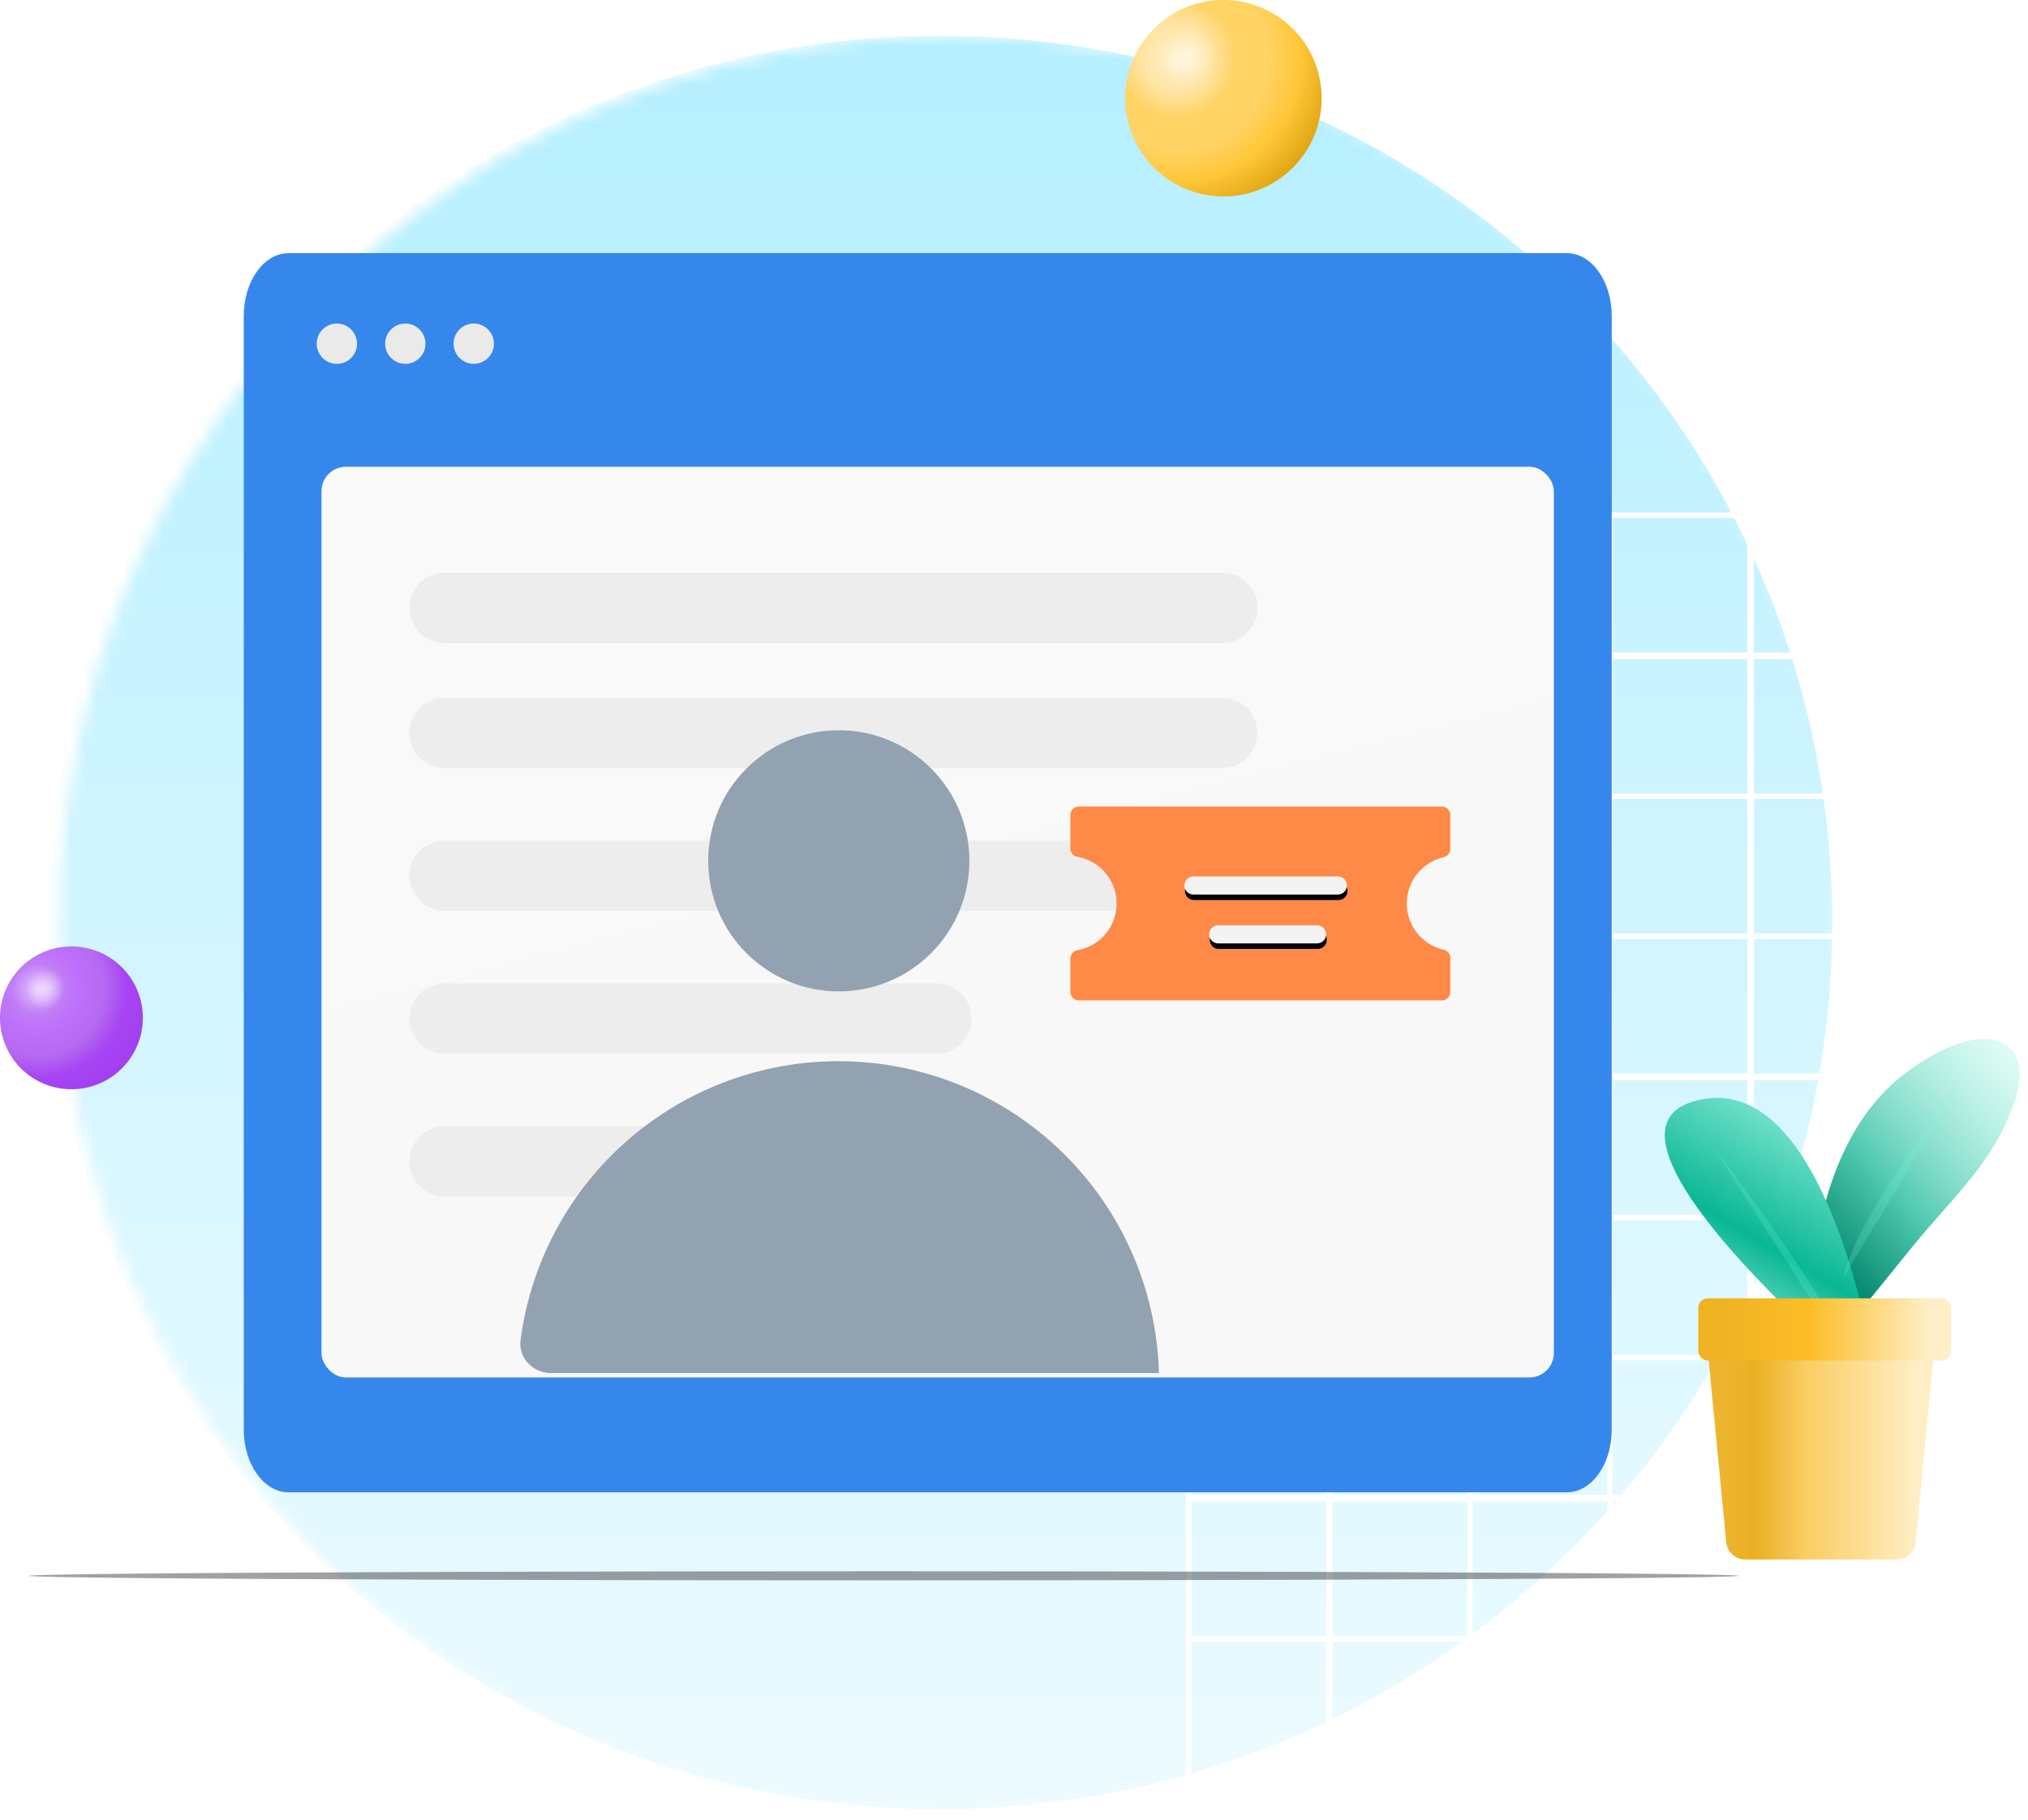 <svg xmlns="http://www.w3.org/2000/svg" width="156" height="140" fill="none" viewBox="0 0 156 140"><mask id="fs-2npc9flhba" style="mask-type:alpha" width="138" height="138" x="4" y="2" maskUnits="userSpaceOnUse"><path fill="url(#paint0_linear_7107_19262)" d="M73.19 140c37.902 0 68.627-30.725 68.627-68.627 0-37.9-30.725-68.626-68.626-68.626S4.565 33.472 4.565 71.373C4.565 109.275 35.29 140 73.19 140z"/></mask><g mask="url(#fs-2npc9flhba)"><path fill="url(#paint1_linear_7107_19262)" d="M72.323 139.198c37.896 0 68.617-30.546 68.617-68.226S110.219 2.747 72.323 2.747 3.705 33.293 3.705 70.972c0 37.68 30.721 68.226 68.618 68.226z"/><path fill="#fff" d="M94.356 39.423a3.129 3.129 0 00-3.129 3.129v170.183H264.54V39.423H94.356zm169.675 10.773h-10.35V39.847h10.35v10.35zm-85.935 64.812v-10.349h10.349v10.349h-10.349zm10.349.509v10.35h-10.349v-10.35h10.349zm-10.774-.509h-10.349v-10.349h10.349v10.349zm0 .509v10.35h-10.349v-10.35h10.349zm-10.858 10.35h-10.35v-10.35h10.35v10.35zm0 .424v10.35h-10.35v-10.35h10.35zm.509 0h10.349v10.35h-10.349v-10.35zm10.349 10.774v10.349h-10.349v-10.349h10.349zm.425 0h10.349v10.349h-10.349v-10.349zm0-.424v-10.35h10.349v10.35h-10.349zm10.773-10.35h10.35v10.35h-10.35v-10.35zm0-.424v-10.35h10.35v10.35h-10.35zm0-10.859v-10.349h10.35v10.349h-10.35zm0-10.773v-10.35h10.35v10.35h-10.35zm-.424 0h-10.349v-10.35h10.349v10.35zm-10.774 0h-10.349v-10.35h10.349v10.35zm-10.858 0h-10.35v-10.35h10.35v10.35zm0 .424v10.349h-10.35v-10.349h10.35zm-10.774 10.349H145.69v-10.349h10.349v10.349zm0 .509v10.35H145.69v-10.35h10.349zm0 10.774v10.35H145.69v-10.35h10.349zm0 10.774v10.349H145.69v-10.349h10.349zm.424 0h10.35v10.349h-10.35v-10.349zm10.35 10.858v10.35h-10.35v-10.35h10.35zm.509 0h10.349v10.35h-10.349v-10.35zm10.774 0h10.349v10.35h-10.349v-10.35zm10.773 0h10.35v10.35h-10.35v-10.35zm0-.509v-10.349h10.35v10.349h-10.35zm10.859-10.349h10.349v10.349h-10.349v-10.349zm0-.424v-10.35h10.349v10.35h-10.349zm0-10.774v-10.35h10.349v10.35h-10.349zm0-10.859v-10.349h10.349v10.349h-10.349zm0-10.773v-10.35h10.349v10.35h-10.349zm0-10.774v-10.35h10.349v10.35h-10.349zm-.509 0h-10.35v-10.35h10.35v10.35zm-10.774 0h-10.349v-10.35h10.349v10.35zm-10.774 0h-10.349v-10.35h10.349v10.35zm-10.858 0h-10.35v-10.35h10.35v10.35zm-10.774 0H145.69v-10.35h10.349v10.35zm0 .424v10.35H145.69v-10.35h10.349zm-10.774 10.35h-10.349v-10.35h10.349v10.35zm0 .424v10.349h-10.349v-10.349h10.349zm0 10.858v10.35h-10.349v-10.35h10.349zm0 10.774v10.35h-10.349v-10.35h10.349zm0 10.774v10.349h-10.349v-10.349h10.349zm0 10.858v10.35h-10.349v-10.35h10.349zm.425 0h10.349v10.35H145.69v-10.35zm10.349 10.774v10.35H145.69v-10.35h10.349zm.424 0h10.35v10.35h-10.35v-10.35zm10.859 0h10.349v10.35h-10.349v-10.35zm10.774 0h10.349v10.35h-10.349v-10.35zm10.773 0h10.35v10.35h-10.35v-10.35zm10.859 0h10.349v10.35h-10.349v-10.35zm0-.424v-10.35h10.349v10.35h-10.349zm10.773-10.35h10.35v10.35h-10.35v-10.35zm0-.509v-10.349h10.35v10.349h-10.35zm0-10.773v-10.35h10.35v10.35h-10.35zm0-10.774v-10.35h10.35v10.35h-10.35zm0-10.859v-10.349h10.35v10.349h-10.35zm0-10.773v-10.35h10.35v10.35h-10.35zm0-10.774v-10.35h10.35v10.35h-10.35zm0-10.858v-10.35h10.35v10.35h-10.35zm-.424 0h-10.349v-10.35h10.349v10.35zm-10.858 0h-10.35v-10.35h10.35v10.35zm-10.774 0h-10.349v-10.35h10.349v10.35zm-10.774 0h-10.349v-10.35h10.349v10.35zm-10.858 0h-10.35v-10.35h10.35v10.35zm-10.774 0H145.69v-10.35h10.349v10.35zm-10.774 0h-10.349v-10.35h10.349v10.35zm0 .509V93.46h-10.349v-10.35h10.349zM134.407 93.46h-10.35v-10.35h10.35v10.35zm0 .424v10.35h-10.35v-10.35h10.35zm0 10.774v10.349h-10.35v-10.349h10.35zm0 10.858v10.35h-10.35v-10.35h10.35zm0 10.774v10.35h-10.35v-10.35h10.35zm0 10.774v10.349h-10.35v-10.349h10.35zm0 10.858v10.35h-10.35v-10.35h10.35zm0 10.774v10.35h-10.35v-10.35h10.35zm.509 0h10.349v10.35h-10.349v-10.35zm10.349 10.774v10.349h-10.349v-10.349h10.349zm.425 0h10.349v10.349H145.69v-10.349zm10.773 0h10.35v10.349h-10.35v-10.349zm10.859 0h10.349v10.349h-10.349v-10.349zm10.774 0h10.349v10.349h-10.349v-10.349zm10.773 0h10.35v10.349h-10.35v-10.349zm10.859 0h10.349v10.349h-10.349v-10.349zm10.773 0h10.35v10.349h-10.35v-10.349zm0-.424v-10.35h10.35v10.35h-10.35zm10.774-10.35h10.35v10.35h-10.35v-10.35zm0-.424v-10.35h10.35v10.35h-10.35zm0-10.859v-10.349h10.35v10.349h-10.35zm0-10.773v-10.35h10.35v10.35h-10.35zm0-10.774v-10.35h10.35v10.35h-10.35zm0-10.859v-10.349h10.35v10.349h-10.35zm0-10.773v-10.35h10.35v10.35h-10.35zm0-10.774v-10.35h10.35v10.35h-10.35zm0-10.858v-10.35h10.35v10.35h-10.35zm0-10.774v-10.35h10.35v10.35h-10.35zm-.424 0h-10.35v-10.35h10.35v10.35zm-10.774 0h-10.349v-10.35h10.349v10.35zm-10.858 0h-10.35v-10.35h10.35v10.35zm-10.774 0h-10.349v-10.35h10.349v10.35zm-10.774 0h-10.349v-10.35h10.349v10.35zm-10.858 0h-10.35v-10.35h10.35v10.35zm-10.774 0H145.69v-10.35h10.349v10.35zm-10.774 0h-10.349v-10.35h10.349v10.35zm-10.858 0h-10.35v-10.35h10.35v10.35zm0 .424v10.35h-10.35v-10.35h10.35zm-10.774 10.35h-10.349v-10.35h10.349v10.35zm0 .509V93.46h-10.349v-10.35h10.349zm0 10.773v10.35h-10.349v-10.35h10.349zm0 10.774v10.349h-10.349v-10.349h10.349zm0 10.858v10.35h-10.349v-10.35h10.349zm0 10.774v10.35h-10.349v-10.35h10.349zm0 10.774v10.349h-10.349v-10.349h10.349zm0 10.858v10.35h-10.349v-10.35h10.349zm0 10.774v10.35h-10.349v-10.35h10.349zm0 10.774v10.349h-10.349v-10.349h10.349zm.424 0h10.35v10.349h-10.35v-10.349zm10.35 10.858v10.35h-10.35v-10.35h10.35zm.509 0h10.349v10.35h-10.349v-10.35zm10.774 0h10.349v10.35H145.69v-10.35zm10.773 0h10.35v10.35h-10.35v-10.35zm10.859 0h10.349v10.35h-10.349v-10.35zm10.774 0h10.349v10.35h-10.349v-10.35zm10.773 0h10.35v10.35h-10.35v-10.35zm10.859 0h10.349v10.35h-10.349v-10.35zm10.773 0h10.35v10.35h-10.35v-10.35zm10.774 0h10.35v10.35h-10.35v-10.35zm0-.509v-10.349h10.35v10.349h-10.35zm10.859-10.349h10.349v10.349h-10.349v-10.349zm0-.424v-10.35h10.349v10.35h-10.349zm0-10.774v-10.35h10.349v10.35h-10.349zm0-10.859v-10.349h10.349v10.349h-10.349zm0-10.773v-10.35h10.349v10.35h-10.349zm0-10.774v-10.35h10.349v10.35h-10.349zm0-10.859v-10.349h10.349v10.349h-10.349zm0-10.773v-10.35h10.349v10.35h-10.349zm0-10.774v-10.35h10.349v10.35h-10.349zm0-10.858v-10.35h10.349v10.35h-10.349zm0-10.774v-10.35h10.349v10.35h-10.349zm0-10.774v-10.35h10.349v10.35h-10.349zm-.509 0h-10.35v-10.35h10.35v10.35zm-10.774 0h-10.35v-10.35h10.35v10.35zm-10.774 0h-10.349v-10.35h10.349v10.35zm-10.858 0h-10.35v-10.35h10.35v10.35zm-10.774 0h-10.349v-10.35h10.349v10.35zm-10.774 0h-10.349v-10.35h10.349v10.35zm-10.858 0h-10.35v-10.35h10.35v10.35zm-10.774 0H145.69v-10.35h10.349v10.35zm-10.774 0h-10.349v-10.35h10.349v10.35zm-10.858 0h-10.35v-10.35h10.35v10.35zm-10.774 0h-10.349v-10.35h10.349v10.35zm0 .424v10.35h-10.349v-10.35h10.349zM112.86 71.83h-10.35v-10.35h10.35v10.35zm0 .424v10.35h-10.35v-10.35h10.35zm0 10.859V93.46h-10.35v-10.35h10.35zm0 10.773v10.35h-10.35v-10.35h10.35zm0 10.774v10.349h-10.35v-10.349h10.35zm0 10.858v10.35h-10.35v-10.35h10.35zm0 10.774v10.35h-10.35v-10.35h10.35zm0 10.774v10.349h-10.35v-10.349h10.35zm0 10.858v10.35h-10.35v-10.35h10.35zm0 10.774v10.35h-10.35v-10.35h10.35zm0 10.774v10.349h-10.35v-10.349h10.35zm0 10.858v10.35h-10.35v-10.35h10.35zm.424 0h10.349v10.35h-10.349v-10.35zm10.349 10.774v10.349h-10.349v-10.349h10.349zm.424 0h10.35v10.349h-10.35v-10.349zm10.859 0h10.349v10.349h-10.349v-10.349zm10.774 0h10.349v10.349H145.69v-10.349zm10.773 0h10.35v10.349h-10.35v-10.349zm10.859 0h10.349v10.349h-10.349v-10.349zm10.774 0h10.349v10.349h-10.349v-10.349zm10.773 0h10.35v10.349h-10.35v-10.349zm10.859 0h10.349v10.349h-10.349v-10.349zm10.773 0h10.35v10.349h-10.35v-10.349zm10.774 0h10.35v10.349h-10.35v-10.349zm10.859 0h10.349v10.349h-10.349v-10.349zm0-.424v-10.35h10.349v10.35h-10.349zm10.773-10.35h10.35v10.35h-10.35v-10.35zm0-.509v-10.349h10.35v10.349h-10.35zm0-10.773v-10.35h10.35v10.35h-10.35zm0-10.774v-10.35h10.35v10.35h-10.35zm0-10.859v-10.349h10.35v10.349h-10.35zm0-10.773v-10.35h10.35v10.35h-10.35zm0-10.774v-10.35h10.35v10.35h-10.35zm0-10.859v-10.349h10.35v10.349h-10.35zm0-10.773v-10.35h10.35v10.35h-10.35zm0-10.774v-10.35h10.35v10.35h-10.35zm0-10.858v-10.35h10.35v10.35h-10.35zm0-10.774v-10.35h10.35v10.35h-10.35zm0-10.774v-10.35h10.35v10.35h-10.35zm0-10.858v-10.35h10.35v10.35h-10.35zm-.424 0h-10.349v-10.35h10.349v10.35zm-10.858 0h-10.35v-10.35h10.35v10.35zm-10.774 0h-10.35v-10.35h10.35v10.35zm-10.774 0h-10.349v-10.35h10.349v10.35zm-10.858 0h-10.35v-10.35h10.35v10.35zm-10.774 0h-10.349v-10.35h10.349v10.35zm-10.774 0h-10.349v-10.35h10.349v10.35zm-10.858 0h-10.35v-10.35h10.35v10.35zm-10.774 0H145.69v-10.35h10.349v10.35zm-10.774 0h-10.349v-10.35h10.349v10.35zm-10.858 0h-10.35v-10.35h10.35v10.35zm-10.774 0h-10.349v-10.35h10.349v10.35zm-10.773 0h-10.35v-10.35h10.35v10.35zm0 .508v10.35h-10.35v-10.35h10.35zm-10.859 10.35h-10.35v-10.35h10.35v10.35zm0 .424v10.35h-10.35v-10.35h10.35zm0 10.774v10.35h-10.35v-10.35h10.35zm0 10.859V93.46h-10.35v-10.35h10.35zm0 10.773v10.35h-10.35v-10.35h10.35zm0 10.774v10.349h-10.35v-10.349h10.35zm0 10.858v10.35h-10.35v-10.35h10.35zm0 10.774v10.35h-10.35v-10.35h10.35zm0 10.774v10.349h-10.35v-10.349h10.35zm0 10.858v10.35h-10.35v-10.35h10.35zm0 10.774v10.35h-10.35v-10.35h10.35zm0 10.774v10.349h-10.35v-10.349h10.35zm0 10.858v10.35h-10.35v-10.35h10.35zm0 10.774v10.349h-10.35v-10.349h10.35zm.509 0h10.35v10.349h-10.35v-10.349zm10.35 10.774v10.349h-10.35v-10.349h10.35zm.424 0h10.349v10.349h-10.349v-10.349zm10.773 0h10.35v10.349h-10.35v-10.349zm10.859 0h10.349v10.349h-10.349v-10.349zm10.774 0h10.349v10.349H145.69v-10.349zm10.773 0h10.35v10.349h-10.35v-10.349zm10.859 0h10.349v10.349h-10.349v-10.349zm10.774 0h10.349v10.349h-10.349v-10.349zm10.773 0h10.35v10.349h-10.35v-10.349zm10.859 0h10.349v10.349h-10.349v-10.349zm10.773 0h10.35v10.349h-10.35v-10.349zm10.774 0h10.35v10.349h-10.35v-10.349zm10.859 0h10.349v10.349h-10.349v-10.349zm10.773 0h10.35v10.349h-10.35v-10.349zm0-.425v-10.349h10.35v10.349h-10.35zm10.774-10.349h10.35v10.349h-10.35v-10.349zm0-.424v-10.35h10.35v10.35h-10.35zm0-10.859v-10.349h10.35v10.349h-10.35zm0-10.773v-10.35h10.35v10.35h-10.35zm0-10.774v-10.35h10.35v10.35h-10.35zm0-10.859v-10.349h10.35v10.349h-10.35zm0-10.773v-10.35h10.35v10.35h-10.35zm0-10.774v-10.35h10.35v10.35h-10.35zm0-10.859v-10.349h10.35v10.349h-10.35zm0-10.773v-10.35h10.35v10.35h-10.35zm0-10.774v-10.35h10.35v10.35h-10.35zm0-10.858v-10.35h10.35v10.35h-10.35zm0-10.774v-10.35h10.35v10.35h-10.35zm0-10.774v-10.35h10.35v10.35h-10.35zm-151.68-21.208v10.35h-10.35v-7.221c0-1.728 1.401-3.129 3.13-3.129H102zm-10.35 162.03h10.35v10.349h-10.35v-10.349zm162.03 10.349v-10.349h10.35v10.349h-10.35z"/></g><g filter="url(#filter0_f_7107_19262)"><ellipse cx="67.986" cy="121.239" fill="#000" fill-opacity=".37" rx="65.758" ry=".349"/></g><g filter="url(#filter1_iii_7107_19262)"><path fill="#3687EC" d="M121.01 19.233H22.688c-1.907 0-3.454 2.165-3.454 4.835v85.674c0 2.67 1.547 4.834 3.454 4.834h98.322c1.908 0 3.454-2.164 3.454-4.834V24.068c0-2.67-1.546-4.835-3.454-4.835z"/></g><g filter="url(#filter2_dii_7107_19262)"><rect width="94.796" height="70.067" x="24.73" y="34.346" fill="url(#paint2_linear_7107_19262)" rx="1.877"/></g><g filter="url(#filter3_ii_7107_19262)"><path fill="#EDEDED" d="M94.11 43.963H34.3a2.702 2.702 0 00-2.702 2.702v.007a2.702 2.702 0 002.702 2.703H94.11a2.702 2.702 0 002.703-2.703v-.007a2.702 2.702 0 00-2.703-2.702z"/></g><g filter="url(#filter4_ii_7107_19262)"><path fill="#EDEDED" d="M94.11 53.58H34.3a2.702 2.702 0 00-2.702 2.703v.006a2.702 2.702 0 002.702 2.703H94.11a2.702 2.702 0 002.703-2.703v-.006a2.702 2.702 0 00-2.703-2.703z"/></g><g filter="url(#filter5_ii_7107_19262)"><path fill="#EDEDED" d="M94.11 64.57H34.3a2.702 2.702 0 00-2.702 2.703v.007a2.702 2.702 0 002.702 2.702H94.11a2.702 2.702 0 002.703-2.703v-.006a2.702 2.702 0 00-2.703-2.703z"/></g><g filter="url(#filter6_ii_7107_19262)"><path fill="#EDEDED" d="M72.128 75.561H34.3a2.702 2.702 0 00-2.702 2.703v.007a2.702 2.702 0 002.702 2.702h37.827a2.702 2.702 0 002.702-2.702v-.007a2.702 2.702 0 00-2.702-2.703z"/></g><g filter="url(#filter7_ii_7107_19262)"><path fill="#EDEDED" d="M65.945 86.553H34.301a2.702 2.702 0 00-2.702 2.702v.007a2.702 2.702 0 002.702 2.702h31.644a2.702 2.702 0 002.703-2.702v-.007a2.703 2.703 0 00-2.703-2.702z"/></g><g filter="url(#filter8_ii_7107_19262)"><path fill="#EAEAEA" d="M25.912 27.992a1.55 1.55 0 100-3.1 1.55 1.55 0 000 3.1z"/></g><g filter="url(#filter9_ii_7107_19262)"><path fill="#EAEAEA" d="M36.444 27.992a1.55 1.55 0 100-3.1 1.55 1.55 0 000 3.1z"/></g><g filter="url(#filter10_ii_7107_19262)"><path fill="#EAEAEA" d="M31.178 27.992a1.55 1.55 0 100-3.1 1.55 1.55 0 000 3.1z"/></g><g filter="url(#filter11_ii_7107_19262)"><path fill="#92A2B1" d="M67.268 75.045c5.548 0 10.045-4.498 10.045-10.046 0-5.547-4.497-10.045-10.045-10.045S57.223 59.452 57.223 65c0 5.548 4.497 10.046 10.045 10.046z"/></g><g filter="url(#filter12_ii_7107_19262)"><path fill="#92A2B1" d="M91.912 104.413H45.15c-1.403 0-2.543-1.16-2.36-2.551a24.662 24.662 0 0149.104 2.534c0 .01.008.017.018.017z"/></g><g filter="url(#filter13_d_7107_19262)"><g filter="url(#filter14_i_7107_19262)"><path fill="#FF8946" d="M108.31 67.91a3.658 3.658 0 012.836-3.564.653.653 0 00.511-.636v-2.607a.652.652 0 00-.654-.653H83.085a.654.654 0 00-.654.653v2.572a.654.654 0 00.539.641 3.649 3.649 0 010 7.187.653.653 0 00-.539.64v2.567a.653.653 0 00.654.654h27.918a.651.651 0 00.654-.654v-2.606a.656.656 0 00-.511-.636 3.66 3.66 0 01-2.836-3.559z"/></g><g filter="url(#filter15_d_7107_19262)"><path fill="#000" d="M102.957 65.496H91.849a.695.695 0 00-.695.695v.002c0 .384.311.695.695.695h11.108a.695.695 0 00.695-.695v-.002a.695.695 0 00-.695-.695z"/></g><g filter="url(#filter16_ii_7107_19262)"><path fill="#F3F3F3" d="M102.957 65.496H91.849a.695.695 0 00-.695.695v.002c0 .384.311.695.695.695h11.108a.695.695 0 00.695-.695v-.002a.695.695 0 00-.695-.695z"/></g><g filter="url(#filter17_d_7107_19262)"><path fill="#000" d="M101.361 69.256h-7.607a.695.695 0 00-.695.695v.002c0 .383.312.695.695.695h7.607a.695.695 0 00.695-.695v-.002a.695.695 0 00-.695-.695z"/></g><g filter="url(#filter18_ii_7107_19262)"><path fill="#F3F3F3" d="M101.361 69.256h-7.607a.695.695 0 00-.695.695v.002c0 .383.312.695.695.695h7.607a.695.695 0 00.695-.695v-.002a.695.695 0 00-.695-.695z"/></g></g><g filter="url(#filter19_i_7107_19262)"><path fill="url(#paint3_linear_7107_19262)" d="M138.436 102.272c-.031-.008-.06-.013-.086-.031-.697-.52 1.269-9.166 1.455-9.808.938-3.239 2.491-6.39 4.989-8.703 1.768-1.636 6.492-4.838 8.943-2.956 2.065 1.589.13 5.577-.822 7.245-1.707 2.965-4.223 5.367-6.371 7.997-1.282 1.573-2.57 3.177-3.851 4.75-.091.117-.857 1.205-1.347 1.785-.232.275-.568.315-.917.227l-1.993-.506z"/></g><g filter="url(#filter20_i_7107_19262)"><path fill="url(#paint4_linear_7107_19262)" d="M141.258 104.87c1.049.226 1.982-.665 1.764-1.715-1.204-5.776-5.194-20.835-13.644-18.09-7.681 2.52 8.825 17.372 11.216 19.476.192.168.414.276.664.329z"/></g><path fill="#77FFE4" fill-opacity=".2" d="M131.678 88.068s9.883 12.899 9.996 15.628l-9.996-15.628zM150.815 83.318s-8.121 10.36-9.004 14.957l9.004-14.957z"/><path fill="url(#paint5_linear_7107_19262)" d="M131.152 101.722a1.471 1.471 0 011.464-1.612h14.906c.868 0 1.547.748 1.464 1.612l-1.632 16.93a1.47 1.47 0 01-1.464 1.329h-11.642a1.47 1.47 0 01-1.463-1.329l-1.633-16.93z"/><g filter="url(#filter21_i_7107_19262)"><rect width="19.455" height="4.79" x="130.342" y="100.11" fill="url(#paint6_linear_7107_19262)" rx=".735"/></g><path fill="url(#paint7_radial_7107_19262)" d="M5.495 83.805a5.495 5.495 0 100-10.99 5.495 5.495 0 000 10.99z"/><path fill="url(#paint8_radial_7107_19262)" d="M2.317 78.042c-.996-.612-1.245-2.01-.555-3.102.67-1.091 2.03-1.493 3.025-.88.996.612 1.245 2.01.555 3.102-.689 1.11-2.048 1.493-3.025.88z" opacity=".5"/><path fill="url(#paint9_radial_7107_19262)" d="M94.109 15.112a7.556 7.556 0 100-15.112 7.556 7.556 0 000 15.112z"/><path fill="url(#paint10_radial_7107_19262)" d="M89.74 7.187c-1.37-.842-1.712-2.764-.764-4.265.921-1.5 2.79-2.053 4.16-1.21 1.368.842 1.71 2.764.763 4.264-.948 1.527-2.817 2.054-4.16 1.211z" opacity=".5"/><defs><filter id="filter0_f_7107_19262" width="133.545" height="2.727" x="1.214" y="119.876" color-interpolation-filters="sRGB" filterUnits="userSpaceOnUse"><feFlood flood-opacity="0" result="BackgroundImageFix"/><feBlend in="SourceGraphic" in2="BackgroundImageFix" result="shape"/><feGaussianBlur result="effect1_foregroundBlur_7107_19262" stdDeviation=".507"/></filter><filter id="filter1_iii_7107_19262" width="105.714" height="96.165" x="18.751" y="18.943" color-interpolation-filters="sRGB" filterUnits="userSpaceOnUse"><feFlood flood-opacity="0" result="BackgroundImageFix"/><feBlend in="SourceGraphic" in2="BackgroundImageFix" result="shape"/><feColorMatrix in="SourceAlpha" result="hardAlpha" values="0 0 0 0 0 0 0 0 0 0 0 0 0 0 0 0 0 0 127 0"/><feOffset dy="-.29"/><feGaussianBlur stdDeviation=".29"/><feComposite in2="hardAlpha" k2="-1" k3="1" operator="arithmetic"/><feColorMatrix values="0 0 0 0 0.089 0 0 0 0 0.328 0 0 0 0 0.629 0 0 0 1 0"/><feBlend in2="shape" result="effect1_innerShadow_7107_19262"/><feColorMatrix in="SourceAlpha" result="hardAlpha" values="0 0 0 0 0 0 0 0 0 0 0 0 0 0 0 0 0 0 127 0"/><feOffset dy=".532"/><feGaussianBlur stdDeviation=".266"/><feComposite in2="hardAlpha" k2="-1" k3="1" operator="arithmetic"/><feColorMatrix values="0 0 0 0 0.642 0 0 0 0 0.85 0 0 0 0 1 0 0 0 1 0"/><feBlend in2="effect1_innerShadow_7107_19262" result="effect2_innerShadow_7107_19262"/><feColorMatrix in="SourceAlpha" result="hardAlpha" values="0 0 0 0 0 0 0 0 0 0 0 0 0 0 0 0 0 0 127 0"/><feOffset dx="-.484"/><feGaussianBlur stdDeviation=".242"/><feComposite in2="hardAlpha" k2="-1" k3="1" operator="arithmetic"/><feColorMatrix values="0 0 0 0 0 0 0 0 0 0 0 0 0 0 0 0 0 0 0.25 0"/><feBlend in2="effect2_innerShadow_7107_19262" result="effect3_innerShadow_7107_19262"/></filter><filter id="filter2_dii_7107_19262" width="98.55" height="73.821" x="22.852" y="33.72" color-interpolation-filters="sRGB" filterUnits="userSpaceOnUse"><feFlood flood-opacity="0" result="BackgroundImageFix"/><feColorMatrix in="SourceAlpha" result="hardAlpha" values="0 0 0 0 0 0 0 0 0 0 0 0 0 0 0 0 0 0 127 0"/><feOffset dy="1.252"/><feGaussianBlur stdDeviation=".939"/><feColorMatrix values="0 0 0 0 0 0 0 0 0 0 0 0 0 0 0 0 0 0 0.25 0"/><feBlend in2="BackgroundImageFix" result="effect1_dropShadow_7107_19262"/><feBlend in="SourceGraphic" in2="effect1_dropShadow_7107_19262" result="shape"/><feColorMatrix in="SourceAlpha" result="hardAlpha" values="0 0 0 0 0 0 0 0 0 0 0 0 0 0 0 0 0 0 127 0"/><feOffset dx=".626" dy=".688"/><feGaussianBlur stdDeviation=".375"/><feComposite in2="hardAlpha" k2="-1" k3="1" operator="arithmetic"/><feColorMatrix values="0 0 0 0 1 0 0 0 0 1 0 0 0 0 1 0 0 0 1 0"/><feBlend in2="shape" result="effect2_innerShadow_7107_19262"/><feColorMatrix in="SourceAlpha" result="hardAlpha" values="0 0 0 0 0 0 0 0 0 0 0 0 0 0 0 0 0 0 127 0"/><feOffset dx="-.626" dy="-.375"/><feGaussianBlur stdDeviation=".063"/><feComposite in2="hardAlpha" k2="-1" k3="1" operator="arithmetic"/><feColorMatrix values="0 0 0 0 0.833 0 0 0 0 0.833 0 0 0 0 0.833 0 0 0 1 0"/><feBlend in2="effect2_innerShadow_7107_19262" result="effect3_innerShadow_7107_19262"/></filter><filter id="filter3_ii_7107_19262" width="65.312" height="5.908" x="31.5" y="43.765" color-interpolation-filters="sRGB" filterUnits="userSpaceOnUse"><feFlood flood-opacity="0" result="BackgroundImageFix"/><feBlend in="SourceGraphic" in2="BackgroundImageFix" result="shape"/><feColorMatrix in="SourceAlpha" result="hardAlpha" values="0 0 0 0 0 0 0 0 0 0 0 0 0 0 0 0 0 0 127 0"/><feOffset dy=".495"/><feGaussianBlur stdDeviation=".149"/><feComposite in2="hardAlpha" k2="-1" k3="1" operator="arithmetic"/><feColorMatrix values="0 0 0 0 1 0 0 0 0 1 0 0 0 0 1 0 0 0 1 0"/><feBlend in2="shape" result="effect1_innerShadow_7107_19262"/><feColorMatrix in="SourceAlpha" result="hardAlpha" values="0 0 0 0 0 0 0 0 0 0 0 0 0 0 0 0 0 0 127 0"/><feOffset dx="-.099" dy="-.396"/><feGaussianBlur stdDeviation=".099"/><feComposite in2="hardAlpha" k2="-1" k3="1" operator="arithmetic"/><feColorMatrix values="0 0 0 0 0.833 0 0 0 0 0.833 0 0 0 0 0.833 0 0 0 1 0"/><feBlend in2="effect1_innerShadow_7107_19262" result="effect2_innerShadow_7107_19262"/></filter><filter id="filter4_ii_7107_19262" width="65.312" height="5.908" x="31.5" y="53.382" color-interpolation-filters="sRGB" filterUnits="userSpaceOnUse"><feFlood flood-opacity="0" result="BackgroundImageFix"/><feBlend in="SourceGraphic" in2="BackgroundImageFix" result="shape"/><feColorMatrix in="SourceAlpha" result="hardAlpha" values="0 0 0 0 0 0 0 0 0 0 0 0 0 0 0 0 0 0 127 0"/><feOffset dy=".495"/><feGaussianBlur stdDeviation=".149"/><feComposite in2="hardAlpha" k2="-1" k3="1" operator="arithmetic"/><feColorMatrix values="0 0 0 0 1 0 0 0 0 1 0 0 0 0 1 0 0 0 1 0"/><feBlend in2="shape" result="effect1_innerShadow_7107_19262"/><feColorMatrix in="SourceAlpha" result="hardAlpha" values="0 0 0 0 0 0 0 0 0 0 0 0 0 0 0 0 0 0 127 0"/><feOffset dx="-.099" dy="-.396"/><feGaussianBlur stdDeviation=".099"/><feComposite in2="hardAlpha" k2="-1" k3="1" operator="arithmetic"/><feColorMatrix values="0 0 0 0 0.833 0 0 0 0 0.833 0 0 0 0 0.833 0 0 0 1 0"/><feBlend in2="effect1_innerShadow_7107_19262" result="effect2_innerShadow_7107_19262"/></filter><filter id="filter5_ii_7107_19262" width="65.312" height="5.908" x="31.5" y="64.372" color-interpolation-filters="sRGB" filterUnits="userSpaceOnUse"><feFlood flood-opacity="0" result="BackgroundImageFix"/><feBlend in="SourceGraphic" in2="BackgroundImageFix" result="shape"/><feColorMatrix in="SourceAlpha" result="hardAlpha" values="0 0 0 0 0 0 0 0 0 0 0 0 0 0 0 0 0 0 127 0"/><feOffset dy=".495"/><feGaussianBlur stdDeviation=".149"/><feComposite in2="hardAlpha" k2="-1" k3="1" operator="arithmetic"/><feColorMatrix values="0 0 0 0 1 0 0 0 0 1 0 0 0 0 1 0 0 0 1 0"/><feBlend in2="shape" result="effect1_innerShadow_7107_19262"/><feColorMatrix in="SourceAlpha" result="hardAlpha" values="0 0 0 0 0 0 0 0 0 0 0 0 0 0 0 0 0 0 127 0"/><feOffset dx="-.099" dy="-.396"/><feGaussianBlur stdDeviation=".099"/><feComposite in2="hardAlpha" k2="-1" k3="1" operator="arithmetic"/><feColorMatrix values="0 0 0 0 0.833 0 0 0 0 0.833 0 0 0 0 0.833 0 0 0 1 0"/><feBlend in2="effect1_innerShadow_7107_19262" result="effect2_innerShadow_7107_19262"/></filter><filter id="filter6_ii_7107_19262" width="43.33" height="5.908" x="31.5" y="75.363" color-interpolation-filters="sRGB" filterUnits="userSpaceOnUse"><feFlood flood-opacity="0" result="BackgroundImageFix"/><feBlend in="SourceGraphic" in2="BackgroundImageFix" result="shape"/><feColorMatrix in="SourceAlpha" result="hardAlpha" values="0 0 0 0 0 0 0 0 0 0 0 0 0 0 0 0 0 0 127 0"/><feOffset dy=".495"/><feGaussianBlur stdDeviation=".149"/><feComposite in2="hardAlpha" k2="-1" k3="1" operator="arithmetic"/><feColorMatrix values="0 0 0 0 1 0 0 0 0 1 0 0 0 0 1 0 0 0 1 0"/><feBlend in2="shape" result="effect1_innerShadow_7107_19262"/><feColorMatrix in="SourceAlpha" result="hardAlpha" values="0 0 0 0 0 0 0 0 0 0 0 0 0 0 0 0 0 0 127 0"/><feOffset dx="-.099" dy="-.396"/><feGaussianBlur stdDeviation=".099"/><feComposite in2="hardAlpha" k2="-1" k3="1" operator="arithmetic"/><feColorMatrix values="0 0 0 0 0.833 0 0 0 0 0.833 0 0 0 0 0.833 0 0 0 1 0"/><feBlend in2="effect1_innerShadow_7107_19262" result="effect2_innerShadow_7107_19262"/></filter><filter id="filter7_ii_7107_19262" width="37.148" height="5.908" x="31.5" y="86.355" color-interpolation-filters="sRGB" filterUnits="userSpaceOnUse"><feFlood flood-opacity="0" result="BackgroundImageFix"/><feBlend in="SourceGraphic" in2="BackgroundImageFix" result="shape"/><feColorMatrix in="SourceAlpha" result="hardAlpha" values="0 0 0 0 0 0 0 0 0 0 0 0 0 0 0 0 0 0 127 0"/><feOffset dy=".495"/><feGaussianBlur stdDeviation=".149"/><feComposite in2="hardAlpha" k2="-1" k3="1" operator="arithmetic"/><feColorMatrix values="0 0 0 0 1 0 0 0 0 1 0 0 0 0 1 0 0 0 1 0"/><feBlend in2="shape" result="effect1_innerShadow_7107_19262"/><feColorMatrix in="SourceAlpha" result="hardAlpha" values="0 0 0 0 0 0 0 0 0 0 0 0 0 0 0 0 0 0 127 0"/><feOffset dx="-.099" dy="-.396"/><feGaussianBlur stdDeviation=".099"/><feComposite in2="hardAlpha" k2="-1" k3="1" operator="arithmetic"/><feColorMatrix values="0 0 0 0 0.833 0 0 0 0 0.833 0 0 0 0 0.833 0 0 0 1 0"/><feBlend in2="effect1_innerShadow_7107_19262" result="effect2_innerShadow_7107_19262"/></filter><filter id="filter8_ii_7107_19262" width="3.246" height="3.246" x="24.265" y="24.795" color-interpolation-filters="sRGB" filterUnits="userSpaceOnUse"><feFlood flood-opacity="0" result="BackgroundImageFix"/><feBlend in="SourceGraphic" in2="BackgroundImageFix" result="shape"/><feColorMatrix in="SourceAlpha" result="hardAlpha" values="0 0 0 0 0 0 0 0 0 0 0 0 0 0 0 0 0 0 127 0"/><feOffset dx=".097" dy=".097"/><feGaussianBlur stdDeviation=".024"/><feComposite in2="hardAlpha" k2="-1" k3="1" operator="arithmetic"/><feColorMatrix values="0 0 0 0 1 0 0 0 0 1 0 0 0 0 1 0 0 0 1 0"/><feBlend in2="shape" result="effect1_innerShadow_7107_19262"/><feColorMatrix in="SourceAlpha" result="hardAlpha" values="0 0 0 0 0 0 0 0 0 0 0 0 0 0 0 0 0 0 127 0"/><feOffset dx="-.097" dy="-.097"/><feGaussianBlur stdDeviation=".048"/><feComposite in2="hardAlpha" k2="-1" k3="1" operator="arithmetic"/><feColorMatrix values="0 0 0 0 0.658 0 0 0 0 0.658 0 0 0 0 0.658 0 0 0 1 0"/><feBlend in2="effect1_innerShadow_7107_19262" result="effect2_innerShadow_7107_19262"/></filter><filter id="filter9_ii_7107_19262" width="3.246" height="3.246" x="34.797" y="24.795" color-interpolation-filters="sRGB" filterUnits="userSpaceOnUse"><feFlood flood-opacity="0" result="BackgroundImageFix"/><feBlend in="SourceGraphic" in2="BackgroundImageFix" result="shape"/><feColorMatrix in="SourceAlpha" result="hardAlpha" values="0 0 0 0 0 0 0 0 0 0 0 0 0 0 0 0 0 0 127 0"/><feOffset dx=".097" dy=".097"/><feGaussianBlur stdDeviation=".024"/><feComposite in2="hardAlpha" k2="-1" k3="1" operator="arithmetic"/><feColorMatrix values="0 0 0 0 1 0 0 0 0 1 0 0 0 0 1 0 0 0 1 0"/><feBlend in2="shape" result="effect1_innerShadow_7107_19262"/><feColorMatrix in="SourceAlpha" result="hardAlpha" values="0 0 0 0 0 0 0 0 0 0 0 0 0 0 0 0 0 0 127 0"/><feOffset dx="-.097" dy="-.097"/><feGaussianBlur stdDeviation=".048"/><feComposite in2="hardAlpha" k2="-1" k3="1" operator="arithmetic"/><feColorMatrix values="0 0 0 0 0.658 0 0 0 0 0.658 0 0 0 0 0.658 0 0 0 1 0"/><feBlend in2="effect1_innerShadow_7107_19262" result="effect2_innerShadow_7107_19262"/></filter><filter id="filter10_ii_7107_19262" width="3.246" height="3.246" x="29.531" y="24.795" color-interpolation-filters="sRGB" filterUnits="userSpaceOnUse"><feFlood flood-opacity="0" result="BackgroundImageFix"/><feBlend in="SourceGraphic" in2="BackgroundImageFix" result="shape"/><feColorMatrix in="SourceAlpha" result="hardAlpha" values="0 0 0 0 0 0 0 0 0 0 0 0 0 0 0 0 0 0 127 0"/><feOffset dx=".097" dy=".097"/><feGaussianBlur stdDeviation=".024"/><feComposite in2="hardAlpha" k2="-1" k3="1" operator="arithmetic"/><feColorMatrix values="0 0 0 0 1 0 0 0 0 1 0 0 0 0 1 0 0 0 1 0"/><feBlend in2="shape" result="effect1_innerShadow_7107_19262"/><feColorMatrix in="SourceAlpha" result="hardAlpha" values="0 0 0 0 0 0 0 0 0 0 0 0 0 0 0 0 0 0 127 0"/><feOffset dx="-.097" dy="-.097"/><feGaussianBlur stdDeviation=".048"/><feComposite in2="hardAlpha" k2="-1" k3="1" operator="arithmetic"/><feColorMatrix values="0 0 0 0 0.658 0 0 0 0 0.658 0 0 0 0 0.658 0 0 0 1 0"/><feBlend in2="effect1_innerShadow_7107_19262" result="effect2_innerShadow_7107_19262"/></filter><filter id="filter11_ii_7107_19262" width="25.296" height="21.321" x="53.248" y="54.954" color-interpolation-filters="sRGB" filterUnits="userSpaceOnUse"><feFlood flood-opacity="0" result="BackgroundImageFix"/><feBlend in="SourceGraphic" in2="BackgroundImageFix" result="shape"/><feColorMatrix in="SourceAlpha" result="hardAlpha" values="0 0 0 0 0 0 0 0 0 0 0 0 0 0 0 0 0 0 127 0"/><feOffset dx="-3.975"/><feGaussianBlur stdDeviation="2.153"/><feComposite in2="hardAlpha" k2="-1" k3="1" operator="arithmetic"/><feColorMatrix values="0 0 0 0 0.392 0 0 0 0 0.478 0 0 0 0 0.557 0 0 0 1 0"/><feBlend in2="shape" result="effect1_innerShadow_7107_19262"/><feColorMatrix in="SourceAlpha" result="hardAlpha" values="0 0 0 0 0 0 0 0 0 0 0 0 0 0 0 0 0 0 127 0"/><feOffset dx="1.23" dy="1.23"/><feGaussianBlur stdDeviation="1.23"/><feComposite in2="hardAlpha" k2="-1" k3="1" operator="arithmetic"/><feColorMatrix values="0 0 0 0 0.755 0 0 0 0 0.817 0 0 0 0 0.875 0 0 0 1 0"/><feBlend in2="effect1_innerShadow_7107_19262" result="effect2_innerShadow_7107_19262"/></filter><filter id="filter12_ii_7107_19262" width="54.347" height="25.243" x="38.795" y="80.4" color-interpolation-filters="sRGB" filterUnits="userSpaceOnUse"><feFlood flood-opacity="0" result="BackgroundImageFix"/><feBlend in="SourceGraphic" in2="BackgroundImageFix" result="shape"/><feColorMatrix in="SourceAlpha" result="hardAlpha" values="0 0 0 0 0 0 0 0 0 0 0 0 0 0 0 0 0 0 127 0"/><feOffset dx="-3.975"/><feGaussianBlur stdDeviation="2.153"/><feComposite in2="hardAlpha" k2="-1" k3="1" operator="arithmetic"/><feColorMatrix values="0 0 0 0 0.392 0 0 0 0 0.478 0 0 0 0 0.557 0 0 0 1 0"/><feBlend in2="shape" result="effect1_innerShadow_7107_19262"/><feColorMatrix in="SourceAlpha" result="hardAlpha" values="0 0 0 0 0 0 0 0 0 0 0 0 0 0 0 0 0 0 127 0"/><feOffset dx="1.23" dy="1.23"/><feGaussianBlur stdDeviation="1.23"/><feComposite in2="hardAlpha" k2="-1" k3="1" operator="arithmetic"/><feColorMatrix values="0 0 0 0 0.755 0 0 0 0 0.817 0 0 0 0 0.875 0 0 0 1 0"/><feBlend in2="effect1_innerShadow_7107_19262" result="effect2_innerShadow_7107_19262"/></filter><filter id="filter13_d_7107_19262" width="33.944" height="19.631" x="80.072" y="59.978" color-interpolation-filters="sRGB" filterUnits="userSpaceOnUse"><feFlood flood-opacity="0" result="BackgroundImageFix"/><feColorMatrix in="SourceAlpha" result="hardAlpha" values="0 0 0 0 0 0 0 0 0 0 0 0 0 0 0 0 0 0 127 0"/><feOffset dy="1.887"/><feGaussianBlur stdDeviation="1.18"/><feColorMatrix values="0 0 0 0 0 0 0 0 0 0 0 0 0 0 0 0 0 0 0.2 0"/><feBlend in2="BackgroundImageFix" result="effect1_dropShadow_7107_19262"/><feBlend in="SourceGraphic" in2="effect1_dropShadow_7107_19262" result="shape"/></filter><filter id="filter14_i_7107_19262" width="29.32" height="15.196" x="82.337" y="60.167" color-interpolation-filters="sRGB" filterUnits="userSpaceOnUse"><feFlood flood-opacity="0" result="BackgroundImageFix"/><feBlend in="SourceGraphic" in2="BackgroundImageFix" result="shape"/><feColorMatrix in="SourceAlpha" result="hardAlpha" values="0 0 0 0 0 0 0 0 0 0 0 0 0 0 0 0 0 0 127 0"/><feOffset dx="-.094" dy="-.283"/><feGaussianBlur stdDeviation=".142"/><feComposite in2="hardAlpha" k2="-1" k3="1" operator="arithmetic"/><feColorMatrix values="0 0 0 0 0.278 0 0 0 0 0.345 0 0 0 0 0.404 0 0 0 1 0"/><feBlend in2="shape" result="effect1_innerShadow_7107_19262"/></filter><filter id="filter15_d_7107_19262" width="13.442" height="2.335" x="90.682" y="65.496" color-interpolation-filters="sRGB" filterUnits="userSpaceOnUse"><feFlood flood-opacity="0" result="BackgroundImageFix"/><feColorMatrix in="SourceAlpha" result="hardAlpha" values="0 0 0 0 0 0 0 0 0 0 0 0 0 0 0 0 0 0 127 0"/><feOffset dy=".472"/><feGaussianBlur stdDeviation=".236"/><feColorMatrix values="0 0 0 0 0 0 0 0 0 0 0 0 0 0 0 0 0 0 0.25 0"/><feBlend in2="BackgroundImageFix" result="effect1_dropShadow_7107_19262"/><feBlend in="SourceGraphic" in2="effect1_dropShadow_7107_19262" result="shape"/></filter><filter id="filter16_ii_7107_19262" width="12.545" height="1.628" x="91.107" y="65.402" color-interpolation-filters="sRGB" filterUnits="userSpaceOnUse"><feFlood flood-opacity="0" result="BackgroundImageFix"/><feBlend in="SourceGraphic" in2="BackgroundImageFix" result="shape"/><feColorMatrix in="SourceAlpha" result="hardAlpha" values="0 0 0 0 0 0 0 0 0 0 0 0 0 0 0 0 0 0 127 0"/><feOffset dy=".236"/><feGaussianBlur stdDeviation=".071"/><feComposite in2="hardAlpha" k2="-1" k3="1" operator="arithmetic"/><feColorMatrix values="0 0 0 0 1 0 0 0 0 1 0 0 0 0 1 0 0 0 1 0"/><feBlend in2="shape" result="effect1_innerShadow_7107_19262"/><feColorMatrix in="SourceAlpha" result="hardAlpha" values="0 0 0 0 0 0 0 0 0 0 0 0 0 0 0 0 0 0 127 0"/><feOffset dx="-.047" dy="-.189"/><feGaussianBlur stdDeviation=".047"/><feComposite in2="hardAlpha" k2="-1" k3="1" operator="arithmetic"/><feColorMatrix values="0 0 0 0 0.833 0 0 0 0 0.833 0 0 0 0 0.833 0 0 0 1 0"/><feBlend in2="effect1_innerShadow_7107_19262" result="effect2_innerShadow_7107_19262"/></filter><filter id="filter17_d_7107_19262" width="9.941" height="2.335" x="92.588" y="69.256" color-interpolation-filters="sRGB" filterUnits="userSpaceOnUse"><feFlood flood-opacity="0" result="BackgroundImageFix"/><feColorMatrix in="SourceAlpha" result="hardAlpha" values="0 0 0 0 0 0 0 0 0 0 0 0 0 0 0 0 0 0 127 0"/><feOffset dy=".472"/><feGaussianBlur stdDeviation=".236"/><feColorMatrix values="0 0 0 0 0 0 0 0 0 0 0 0 0 0 0 0 0 0 0.25 0"/><feBlend in2="BackgroundImageFix" result="effect1_dropShadow_7107_19262"/><feBlend in="SourceGraphic" in2="effect1_dropShadow_7107_19262" result="shape"/></filter><filter id="filter18_ii_7107_19262" width="9.044" height="1.628" x="93.012" y="69.162" color-interpolation-filters="sRGB" filterUnits="userSpaceOnUse"><feFlood flood-opacity="0" result="BackgroundImageFix"/><feBlend in="SourceGraphic" in2="BackgroundImageFix" result="shape"/><feColorMatrix in="SourceAlpha" result="hardAlpha" values="0 0 0 0 0 0 0 0 0 0 0 0 0 0 0 0 0 0 127 0"/><feOffset dy=".236"/><feGaussianBlur stdDeviation=".071"/><feComposite in2="hardAlpha" k2="-1" k3="1" operator="arithmetic"/><feColorMatrix values="0 0 0 0 1 0 0 0 0 1 0 0 0 0 1 0 0 0 1 0"/><feBlend in2="shape" result="effect1_innerShadow_7107_19262"/><feColorMatrix in="SourceAlpha" result="hardAlpha" values="0 0 0 0 0 0 0 0 0 0 0 0 0 0 0 0 0 0 127 0"/><feOffset dx="-.047" dy="-.189"/><feGaussianBlur stdDeviation=".047"/><feComposite in2="hardAlpha" k2="-1" k3="1" operator="arithmetic"/><feColorMatrix values="0 0 0 0 0.833 0 0 0 0 0.833 0 0 0 0 0.833 0 0 0 1 0"/><feBlend in2="effect1_innerShadow_7107_19262" result="effect2_innerShadow_7107_19262"/></filter><filter id="filter19_i_7107_19262" width="17.158" height="22.89" x="138.201" y="79.93" color-interpolation-filters="sRGB" filterUnits="userSpaceOnUse"><feFlood flood-opacity="0" result="BackgroundImageFix"/><feBlend in="SourceGraphic" in2="BackgroundImageFix" result="shape"/><feColorMatrix in="SourceAlpha" result="hardAlpha" values="0 0 0 0 0 0 0 0 0 0 0 0 0 0 0 0 0 0 127 0"/><feOffset dx=".705" dy="-.27"/><feGaussianBlur stdDeviation=".919"/><feComposite in2="hardAlpha" k2="-1" k3="1" operator="arithmetic"/><feColorMatrix values="0 0 0 0 0.113 0 0 0 0 0.617 0 0 0 0 0.586 0 0 0 1 0"/><feBlend in2="shape" result="effect1_innerShadow_7107_19262"/></filter><filter id="filter20_i_7107_19262" width="16.403" height="20.441" x="127.356" y="84.464" color-interpolation-filters="sRGB" filterUnits="userSpaceOnUse"><feFlood flood-opacity="0" result="BackgroundImageFix"/><feBlend in="SourceGraphic" in2="BackgroundImageFix" result="shape"/><feColorMatrix in="SourceAlpha" result="hardAlpha" values="0 0 0 0 0 0 0 0 0 0 0 0 0 0 0 0 0 0 127 0"/><feOffset dx=".705" dy="-.27"/><feGaussianBlur stdDeviation=".919"/><feComposite in2="hardAlpha" k2="-1" k3="1" operator="arithmetic"/><feColorMatrix values="0 0 0 0 0.1 0 0 0 0 0.683 0 0 0 0 0.556 0 0 0 1 0"/><feBlend in2="shape" result="effect1_innerShadow_7107_19262"/></filter><filter id="filter21_i_7107_19262" width="19.749" height="5.01" x="130.342" y="99.89" color-interpolation-filters="sRGB" filterUnits="userSpaceOnUse"><feFlood flood-opacity="0" result="BackgroundImageFix"/><feBlend in="SourceGraphic" in2="BackgroundImageFix" result="shape"/><feColorMatrix in="SourceAlpha" result="hardAlpha" values="0 0 0 0 0 0 0 0 0 0 0 0 0 0 0 0 0 0 127 0"/><feOffset dx=".294" dy="-.221"/><feGaussianBlur stdDeviation=".257"/><feComposite in2="hardAlpha" k2="-1" k3="1" operator="arithmetic"/><feColorMatrix values="0 0 0 0 0.833 0 0 0 0 0.604 0 0 0 0 0.056 0 0 0 1 0"/><feBlend in2="shape" result="effect1_innerShadow_7107_19262"/></filter><linearGradient id="paint0_linear_7107_19262" x1="73.191" x2="73.191" y1="2.747" y2="140" gradientUnits="userSpaceOnUse"><stop stop-color="#B5EFFF"/><stop offset="1" stop-color="#E7F8FE"/></linearGradient><linearGradient id="paint1_linear_7107_19262" x1="72.323" x2="72.323" y1="2.747" y2="139.198" gradientUnits="userSpaceOnUse"><stop stop-color="#B5EFFF"/><stop offset="1" stop-color="#EDFBFF"/></linearGradient><linearGradient id="paint2_linear_7107_19262" x1="32.622" x2="51.753" y1="34.346" y2="109.592" gradientUnits="userSpaceOnUse"><stop stop-color="#F9F9F9"/><stop offset="1" stop-color="#F8F8F8"/></linearGradient><linearGradient id="paint3_linear_7107_19262" x1="157.039" x2="138.715" y1="80.553" y2="97.008" gradientUnits="userSpaceOnUse"><stop stop-color="#BAFFF1" stop-opacity=".26"/><stop offset=".682" stop-color="#4DC7AE"/><stop offset=".969" stop-color="#06896F"/></linearGradient><linearGradient id="paint4_linear_7107_19262" x1="148.886" x2="137.743" y1="86.938" y2="105.705" gradientUnits="userSpaceOnUse"><stop stop-color="#B7FDEF"/><stop offset=".682" stop-color="#09B794"/><stop offset=".969" stop-color="#7EE0CC"/></linearGradient><linearGradient id="paint5_linear_7107_19262" x1="149.142" x2="132.292" y1="113.192" y2="113.192" gradientUnits="userSpaceOnUse"><stop offset=".099" stop-color="#FFEEC5"/><stop offset=".607" stop-color="#FACD63"/><stop offset=".839" stop-color="#EAAF23"/><stop offset=".984" stop-color="#EDB52F"/></linearGradient><linearGradient id="paint6_linear_7107_19262" x1="149.796" x2="131.73" y1="103.263" y2="103.263" gradientUnits="userSpaceOnUse"><stop offset=".099" stop-color="#FFEEC5"/><stop offset=".607" stop-color="#FCBD27"/><stop offset=".984" stop-color="#EFB222"/></linearGradient><radialGradient id="paint7_radial_7107_19262" cx="0" cy="0" r="1" gradientTransform="rotate(-15.177 287.011 27.231) scale(10.48)" gradientUnits="userSpaceOnUse"><stop stop-color="#E6C6FF"/><stop offset=".188" stop-color="#C07DF5"/><stop offset=".318" stop-color="#BE6FFC"/><stop offset=".49" stop-color="#B56AF0"/><stop offset=".651" stop-color="#A745F4"/><stop offset=".948" stop-color="#9F3DED"/></radialGradient><radialGradient id="paint8_radial_7107_19262" cx="0" cy="0" r="1" gradientTransform="rotate(121.889 -19.362 39.016) scale(2.295 2.09)" gradientUnits="userSpaceOnUse"><stop stop-color="#fff"/><stop offset=".694" stop-color="#fff" stop-opacity="0"/></radialGradient><radialGradient id="paint9_radial_7107_19262" cx="0" cy="0" r="1" gradientTransform="rotate(-15.177 62.165 -337.451) scale(14.41)" gradientUnits="userSpaceOnUse"><stop stop-color="#FFF1CF"/><stop offset=".188" stop-color="#FFE4A2"/><stop offset=".318" stop-color="#FFD364"/><stop offset=".49" stop-color="#FFD364"/><stop offset=".651" stop-color="#FFC73A"/><stop offset=".948" stop-color="#D09500"/></radialGradient><radialGradient id="paint10_radial_7107_19262" cx="0" cy="0" r="1" gradientTransform="rotate(121.889 44.467 27.63) scale(3.156 2.874)" gradientUnits="userSpaceOnUse"><stop stop-color="#fff"/><stop offset=".694" stop-color="#fff" stop-opacity="0"/></radialGradient></defs></svg>